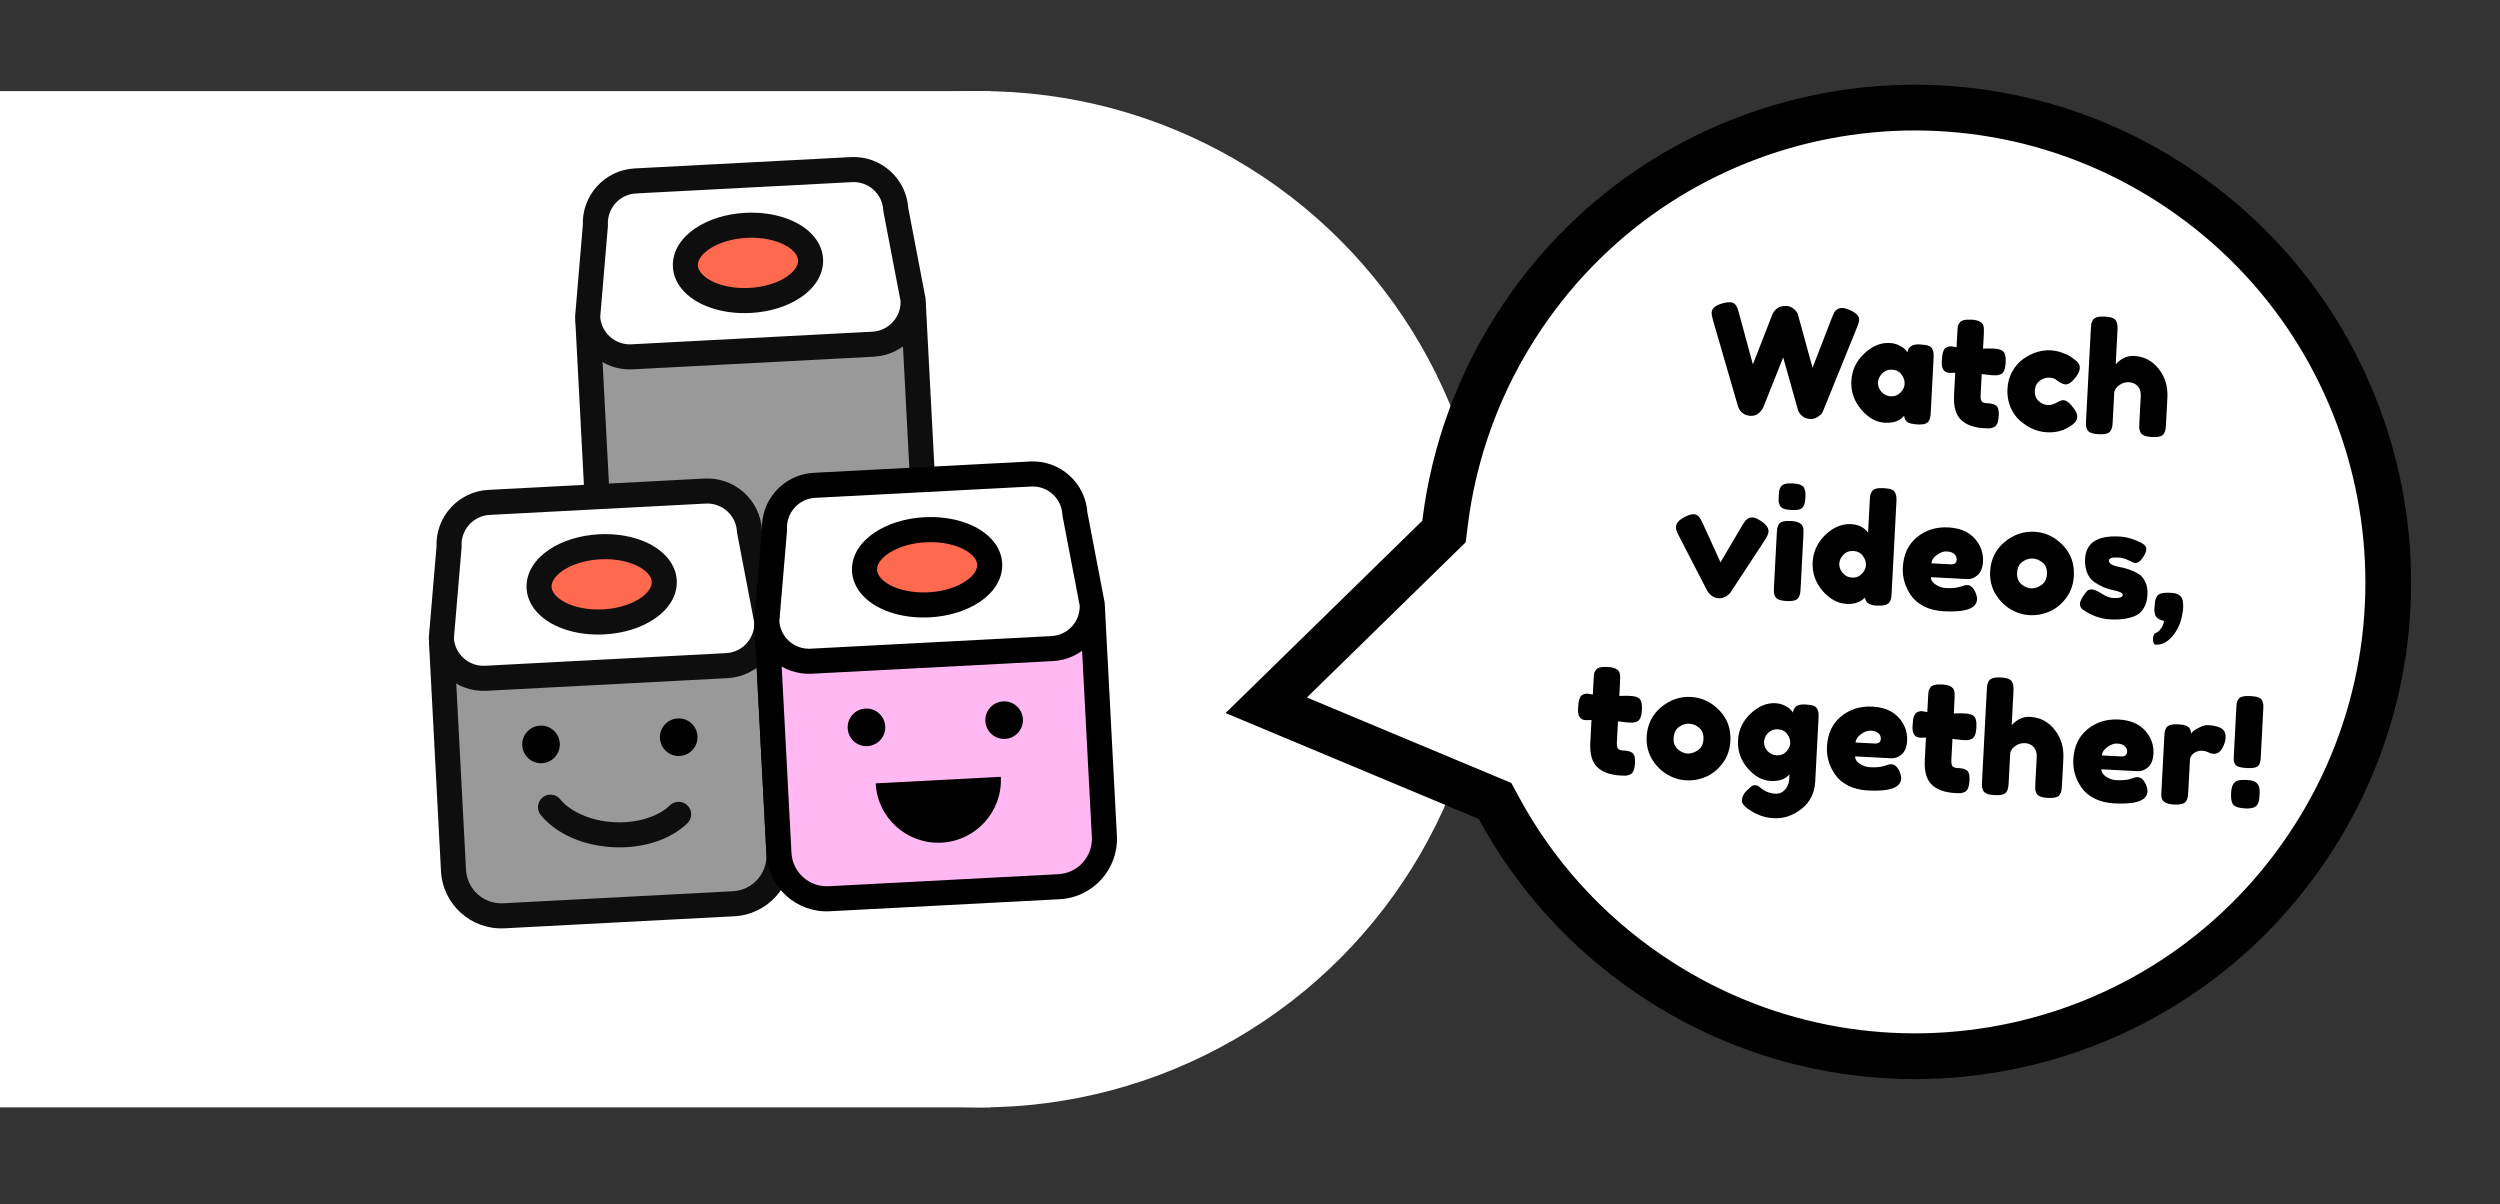 <svg width="492" height="237" viewBox="0 0 492 237" fill="none" xmlns="http://www.w3.org/2000/svg">
<rect x="0" y="0" width="492" height="237" fill="#333333" stroke="none"/>
<rect y="17.932" width="195" height="200" fill="white"/>
<circle cx="193" cy="117.932" r="100" fill="white"/>
<path d="M292.758 157.014L294.224 157.627L294.98 159.024C301.869 171.761 311.828 183.078 324.636 191.774C367.239 220.699 425.15 209.564 453.988 166.903C482.831 124.237 471.671 66.194 429.063 37.265C386.46 8.34 328.549 19.475 299.71 62.136C291.145 74.806 286.111 88.82 284.376 103.025L284.184 104.593L283.055 105.697L249.194 138.797L292.758 157.014Z" fill="white" stroke="black" stroke-width="9"/>
<path d="M363.976 60.987C365.289 61.537 365.924 62.211 365.882 63.01C365.869 63.27 365.723 63.753 365.446 64.459L358.822 80.785C358.775 80.922 358.696 81.089 358.586 81.283C358.476 81.478 358.192 81.733 357.735 82.05C357.299 82.347 356.781 82.48 356.182 82.449C355.602 82.418 355.102 82.232 354.679 81.889C354.277 81.528 354.015 81.184 353.892 80.857L350.928 70.337C348.368 76.772 347.065 80.048 347.019 80.166C346.972 80.284 346.874 80.449 346.722 80.661C346.571 80.874 346.401 81.065 346.212 81.235C345.728 81.671 345.167 81.872 344.528 81.838C343.889 81.805 343.367 81.627 342.963 81.305C342.58 80.985 342.326 80.671 342.202 80.364L342.015 79.904L337.105 62.974C336.92 62.303 336.835 61.808 336.852 61.489C336.894 60.69 337.596 60.096 338.958 59.706C339.548 59.537 340.073 59.464 340.532 59.488C341.011 59.514 341.362 59.692 341.585 60.024C341.828 60.357 342.032 60.859 342.197 61.528L344.968 71.707L348.751 62.022C349.074 61.198 349.614 60.645 350.37 60.364C350.696 60.241 351.11 60.193 351.609 60.219C352.128 60.246 352.599 60.441 353.02 60.804C353.443 61.146 353.706 61.48 353.809 61.806L356.709 72.383L360.532 62.489C360.716 62.038 360.864 61.706 360.975 61.491C361.086 61.276 361.277 61.076 361.547 60.89C361.838 60.685 362.184 60.593 362.583 60.614C362.983 60.635 363.447 60.759 363.976 60.987ZM375.366 69.335C375.544 68.223 376.362 67.705 377.82 67.781C378.599 67.822 379.175 67.912 379.549 68.052C379.922 68.192 380.17 68.415 380.294 68.722C380.439 69.03 380.514 69.304 380.522 69.545C380.55 69.767 380.552 70.107 380.528 70.567L379.979 81.052C379.955 81.512 379.916 81.86 379.864 82.098C379.832 82.317 379.739 82.572 379.583 82.864C379.277 83.369 378.574 83.592 377.475 83.535C376.397 83.478 375.675 83.31 375.309 83.031C374.964 82.732 374.775 82.322 374.742 81.799C373.948 82.819 372.682 83.284 370.944 83.192C369.227 83.103 367.67 82.23 366.275 80.575C364.88 78.919 364.236 77.053 364.345 74.976C364.455 72.879 365.29 71.09 366.85 69.61C368.43 68.11 370.109 67.407 371.887 67.5C372.566 67.536 373.179 67.688 373.725 67.957C374.272 68.226 374.65 68.476 374.858 68.707C375.067 68.919 375.236 69.128 375.366 69.335ZM369.587 75.281C369.552 75.94 369.78 76.552 370.271 77.119C370.763 77.665 371.379 77.958 372.118 77.997C372.857 78.035 373.48 77.798 373.988 77.284C374.515 76.771 374.796 76.195 374.829 75.555C374.864 74.896 374.656 74.275 374.206 73.69C373.776 73.107 373.162 72.794 372.363 72.752C371.584 72.712 370.93 72.958 370.401 73.491C369.893 74.025 369.621 74.621 369.587 75.281ZM391.944 73.839L390.003 73.617L389.786 77.751C389.758 78.29 389.817 78.684 389.964 78.932C390.132 79.181 390.445 79.318 390.904 79.342C391.384 79.367 391.742 79.406 391.98 79.458C392.238 79.492 392.503 79.596 392.774 79.77C393.22 80.054 393.415 80.735 393.358 81.814C393.292 83.072 392.972 83.826 392.399 84.076C392.092 84.201 391.817 84.276 391.576 84.304C391.355 84.312 391.025 84.305 390.585 84.282C388.508 84.173 386.955 83.621 385.926 82.626C384.896 81.63 384.44 80.014 384.557 77.778L384.79 73.344C384.407 73.384 383.996 73.392 383.557 73.369C383.117 73.346 382.757 73.157 382.475 72.802C382.213 72.448 382.104 71.861 382.147 71.042C382.19 70.223 382.27 69.637 382.389 69.282C382.509 68.908 382.663 68.646 382.851 68.496C383.184 68.253 383.59 68.144 384.07 68.169L385.052 68.341L385.214 65.255C385.238 64.795 385.266 64.456 385.297 64.238C385.349 64.02 385.461 63.786 385.634 63.534C385.92 63.049 386.702 62.839 387.98 62.906C389.339 62.977 390.128 63.389 390.349 64.142C390.432 64.467 390.455 64.979 390.419 65.678L390.265 68.614C391.148 68.58 391.809 68.574 392.248 68.597C392.708 68.621 393.046 68.659 393.264 68.711C393.503 68.743 393.767 68.847 394.059 69.023C394.564 69.31 394.784 70.092 394.717 71.37C394.651 72.629 394.341 73.383 393.787 73.635C393.48 73.759 393.206 73.835 392.964 73.862C392.743 73.871 392.403 73.863 391.944 73.839ZM400.456 76.898C400.412 77.737 400.657 78.411 401.191 78.92C401.726 79.408 402.303 79.669 402.923 79.701C403.562 79.735 404.16 79.586 404.718 79.255C405.298 78.904 405.757 78.738 406.096 78.756C406.696 78.787 407.397 79.355 408.2 80.459C408.629 81.062 408.832 81.593 408.808 82.052C408.768 82.811 408.181 83.492 407.048 84.093C405.868 84.832 404.449 85.159 402.791 85.072C400.934 84.975 399.181 84.212 397.534 82.784C396.749 82.102 396.124 81.218 395.66 80.132C395.197 79.026 394.999 77.834 395.066 76.556C395.134 75.258 395.455 74.103 396.029 73.091C396.604 72.06 397.317 71.246 398.17 70.65C399.897 69.419 401.699 68.852 403.576 68.951C404.335 68.991 405.068 69.139 405.776 69.397C406.484 69.634 407.003 69.861 407.332 70.079L407.796 70.404C408.143 70.662 408.412 70.867 408.605 71.017C409.103 71.444 409.339 71.916 409.312 72.436C409.285 72.935 409.046 73.493 408.593 74.11C407.816 75.171 407.099 75.684 406.439 75.65C406.06 75.63 405.532 75.382 404.856 74.906C404.514 74.548 404.004 74.351 403.325 74.315C402.666 74.281 402.034 74.488 401.43 74.937C400.826 75.386 400.501 76.04 400.456 76.898ZM419.973 70.05C421.971 70.155 423.589 71.001 424.827 72.588C426.086 74.176 426.657 76.069 426.542 78.266L426.266 83.538C426.242 83.998 426.204 84.346 426.151 84.584C426.12 84.802 426.016 85.057 425.841 85.349C425.554 85.854 424.771 86.073 423.493 86.007C422.275 85.943 421.529 85.643 421.257 85.108C421.113 84.8 421.027 84.525 421 84.284C420.992 84.043 421.001 83.683 421.026 83.204L421.301 77.961C421.344 77.142 421.148 76.491 420.713 76.007C420.277 75.524 419.7 75.263 418.981 75.226C418.282 75.189 417.651 75.376 417.089 75.787C416.528 76.178 416.193 76.642 416.085 77.177L415.78 82.989C415.756 83.448 415.718 83.797 415.666 84.034C415.634 84.253 415.531 84.508 415.355 84.799C415.068 85.305 414.286 85.524 413.007 85.457C411.749 85.391 410.994 85.081 410.743 84.527C410.619 84.22 410.543 83.956 410.514 83.734C410.506 83.513 410.514 83.163 410.539 82.684L411.478 64.769C411.502 64.309 411.53 63.97 411.561 63.752C411.614 63.514 411.717 63.259 411.872 62.987C412.18 62.462 412.973 62.233 414.251 62.3C415.509 62.366 416.254 62.676 416.486 63.229C416.63 63.536 416.705 63.811 416.713 64.052C416.741 64.273 416.743 64.614 416.719 65.073L416.372 71.694C417.435 70.528 418.635 69.98 419.973 70.05ZM346.592 102.555C347.598 103.228 348.082 103.914 348.046 104.613C348.025 105.013 347.796 105.552 347.36 106.23L340.601 116.54C340.384 116.869 340.048 117.162 339.594 117.419C339.141 117.655 338.695 117.762 338.255 117.739C337.836 117.717 337.432 117.596 337.043 117.375C336.675 117.135 336.417 116.902 336.269 116.674L336.016 116.33L330.344 105.338C329.979 104.658 329.807 104.108 329.829 103.689C329.867 102.97 330.421 102.328 331.492 101.763C332.274 101.364 332.885 101.175 333.324 101.198C333.764 101.221 334.096 101.379 334.321 101.671C334.567 101.944 334.816 102.358 335.067 102.912L338.596 110.667L342.916 103.323C343.156 102.955 343.33 102.694 343.438 102.539C343.567 102.366 343.756 102.206 344.004 102.058C344.253 101.891 344.577 101.818 344.977 101.839C345.376 101.86 345.915 102.098 346.592 102.555ZM349.669 104.999C349.693 104.54 349.721 104.201 349.752 103.982C349.805 103.744 349.909 103.479 350.064 103.187C350.371 102.682 351.163 102.464 352.442 102.531C353.4 102.581 354.071 102.786 354.452 103.147C354.777 103.444 354.934 103.883 354.924 104.463C354.933 104.664 354.928 104.954 354.908 105.334L354.359 115.819C354.335 116.279 354.297 116.627 354.244 116.865C354.213 117.083 354.109 117.338 353.934 117.629C353.647 118.135 352.864 118.354 351.586 118.287C350.328 118.222 349.573 117.912 349.321 117.358C349.197 117.051 349.121 116.786 349.093 116.565C349.084 116.344 349.093 115.994 349.118 115.514L349.669 104.999ZM354.872 99.714C354.718 99.986 354.448 100.172 354.062 100.272C353.676 100.372 353.164 100.406 352.525 100.372C351.906 100.34 351.409 100.254 351.036 100.114C350.663 99.974 350.404 99.75 350.26 99.442C350.136 99.135 350.06 98.871 350.032 98.649C350.024 98.409 350.032 98.058 350.057 97.599C350.081 97.14 350.108 96.801 350.14 96.582C350.192 96.344 350.296 96.09 350.45 95.817C350.758 95.293 351.551 95.064 352.83 95.131C354.088 95.197 354.833 95.506 355.064 96.059C355.208 96.367 355.284 96.641 355.291 96.882C355.32 97.104 355.322 97.444 355.298 97.904C355.274 98.363 355.235 98.712 355.183 98.949C355.151 99.168 355.048 99.423 354.872 99.714ZM368.362 96.756C368.538 96.465 368.818 96.269 369.204 96.169C369.59 96.069 370.092 96.035 370.711 96.068C371.351 96.101 371.857 96.188 372.23 96.328C372.603 96.468 372.852 96.691 372.976 96.998C373.12 97.306 373.196 97.58 373.203 97.821C373.232 98.043 373.234 98.383 373.21 98.843L372.272 116.728C372.248 117.187 372.21 117.536 372.157 117.773C372.126 117.992 372.023 118.237 371.849 118.508C371.521 119.032 370.658 119.257 369.26 119.184C367.882 119.111 367.138 118.582 367.03 117.595C366.141 118.509 364.947 118.928 363.449 118.849C361.652 118.755 360.055 117.89 358.658 116.255C357.263 114.6 356.62 112.733 356.729 110.656C356.839 108.559 357.674 106.76 359.235 105.26C360.815 103.761 362.494 103.057 364.272 103.151C365.75 103.228 366.872 103.788 367.639 104.829L367.968 98.538C367.993 98.078 368.02 97.739 368.052 97.521C368.104 97.283 368.208 97.028 368.362 96.756ZM362.656 112.769C363.147 113.336 363.762 113.638 364.501 113.677C365.24 113.716 365.864 113.478 366.371 112.964C366.899 112.451 367.179 111.875 367.213 111.236C367.247 110.577 367.04 109.955 366.59 109.37C366.16 108.787 365.545 108.475 364.746 108.433C363.947 108.391 363.294 108.637 362.785 109.171C362.277 109.685 362.006 110.272 361.972 110.931C361.937 111.59 362.165 112.203 362.656 112.769ZM390.252 110.52C390.188 111.739 389.831 112.631 389.18 113.198C388.55 113.746 387.866 114 387.127 113.962L380.027 113.589C379.998 114.149 380.303 114.635 380.942 115.049C381.581 115.463 382.23 115.688 382.889 115.722C384.048 115.783 384.963 115.711 385.634 115.506L385.97 115.403C386.461 115.208 386.866 115.12 387.186 115.136C387.825 115.17 388.351 115.648 388.763 116.571C388.994 117.124 389.1 117.59 389.08 117.969C388.987 119.747 386.813 120.524 382.559 120.301C381.081 120.224 379.776 119.905 378.644 119.345C377.533 118.766 376.679 118.04 376.084 117.168C374.911 115.484 374.376 113.644 374.481 111.647C374.613 109.13 375.527 107.165 377.223 105.752C378.941 104.32 381.018 103.668 383.454 103.795C386.23 103.941 388.216 105.026 389.412 107.052C390.037 108.126 390.316 109.282 390.252 110.52ZM383.885 111.058C384.644 111.098 385.04 110.798 385.073 110.159C385.097 109.7 384.937 109.321 384.592 109.022C384.267 108.725 383.775 108.559 383.116 108.524C382.477 108.491 381.824 108.727 381.156 109.233C380.49 109.718 380.141 110.261 380.11 110.86L383.885 111.058ZM391.658 112.487C391.783 110.09 392.726 108.157 394.485 106.687C396.245 105.217 398.203 104.538 400.36 104.651C402.517 104.764 404.383 105.643 405.96 107.288C407.537 108.913 408.262 110.924 408.137 113.32C408.05 114.978 407.543 116.433 406.616 117.687C405.69 118.92 404.592 119.814 403.321 120.368C402.072 120.903 400.788 121.136 399.469 121.067C398.151 120.998 396.89 120.612 395.685 119.908C394.481 119.184 393.483 118.17 392.69 116.867C391.918 115.545 391.574 114.085 391.658 112.487ZM397.806 114.972C398.42 115.485 399.057 115.758 399.716 115.793C400.375 115.828 401.047 115.612 401.732 115.148C402.418 114.683 402.786 113.961 402.837 112.982C402.889 112.004 402.617 111.259 402.023 110.747C401.429 110.235 400.773 109.96 400.054 109.923C399.335 109.885 398.652 110.099 398.007 110.566C397.362 111.033 397.013 111.756 396.962 112.735C396.912 113.693 397.193 114.439 397.806 114.972ZM409.852 119.929C409.485 119.67 409.315 119.28 409.342 118.761C409.369 118.242 409.79 117.473 410.604 116.454C410.842 116.126 411.2 115.974 411.68 115.999C412.179 116.026 412.835 116.31 413.648 116.854C414.461 117.377 415.208 117.656 415.887 117.692C417.105 117.756 417.727 117.548 417.752 117.069C417.772 116.689 417.118 116.374 415.789 116.125C414.54 115.879 413.316 115.344 412.118 114.52C411.557 114.13 411.107 113.546 410.768 112.767C410.429 111.968 410.287 111.04 410.343 109.981C410.508 106.825 412.758 105.361 417.092 105.588C418.51 105.663 419.95 106.079 421.413 106.836C422.095 107.192 422.424 107.61 422.398 108.09C422.373 108.569 422.123 109.147 421.647 109.823C421.171 110.499 420.703 110.825 420.244 110.8C420.004 110.788 419.562 110.615 418.919 110.28C418.296 109.947 417.604 109.761 416.845 109.721C415.667 109.659 415.066 109.848 415.043 110.288C415.012 110.887 415.671 111.312 417.019 111.563C418.33 111.772 419.588 112.218 420.794 112.902C421.359 113.212 421.813 113.727 422.155 114.446C422.519 115.146 422.674 116.015 422.62 117.053C422.565 118.092 422.319 118.97 421.881 119.688C421.463 120.387 420.896 120.898 420.178 121.221C418.867 121.773 417.243 121.999 415.306 121.897C413.389 121.797 411.571 121.141 409.852 119.929ZM424.472 117.391C424.669 117.081 424.97 116.876 425.376 116.777C425.782 116.658 426.425 116.622 427.304 116.668C428.183 116.714 428.801 116.947 429.16 117.366C429.539 117.767 429.7 118.526 429.641 119.644C429.619 120.064 429.569 120.452 429.49 120.808C429.221 122.496 428.585 123.945 427.58 125.154C426.575 126.363 425.444 126.935 424.186 126.869C424.046 126.861 423.922 126.745 423.814 126.519C423.724 126.314 423.688 126.042 423.706 125.702C423.723 125.383 423.776 125.125 423.867 124.929C423.977 124.735 424.104 124.611 424.247 124.559C424.389 124.526 424.533 124.454 424.679 124.341C424.844 124.25 425.067 124.001 425.349 123.595C425.63 123.189 425.805 122.718 425.873 122.181C425.238 122.067 424.75 121.831 424.408 121.473C424.088 121.096 423.948 120.518 423.989 119.739C424.05 118.941 424.097 118.433 424.129 118.214C424.181 117.976 424.296 117.702 424.472 117.391ZM320.358 142.186L318.417 141.964L318.201 146.098C318.172 146.638 318.232 147.031 318.379 147.279C318.546 147.528 318.86 147.665 319.319 147.689C319.798 147.714 320.157 147.753 320.394 147.805C320.653 147.839 320.918 147.943 321.189 148.117C321.635 148.401 321.83 149.082 321.773 150.161C321.707 151.419 321.387 152.173 320.813 152.424C320.506 152.548 320.232 152.624 319.99 152.651C319.77 152.659 319.439 152.652 319 152.629C316.923 152.52 315.37 151.968 314.34 150.973C313.311 149.978 312.855 148.362 312.972 146.125L313.205 141.691C312.822 141.731 312.411 141.739 311.972 141.716C311.532 141.693 311.172 141.504 310.89 141.149C310.628 140.795 310.518 140.208 310.561 139.389C310.604 138.57 310.685 137.984 310.804 137.63C310.924 137.255 311.078 136.993 311.266 136.843C311.599 136.6 312.005 136.491 312.484 136.516L313.467 136.688L313.628 133.602C313.653 133.143 313.68 132.804 313.712 132.585C313.763 132.367 313.876 132.133 314.049 131.882C314.335 131.396 315.117 131.186 316.395 131.253C317.753 131.325 318.543 131.737 318.764 132.489C318.847 132.814 318.87 133.326 318.833 134.025L318.68 136.961C319.563 136.927 320.224 136.922 320.663 136.945C321.123 136.969 321.461 137.006 321.679 137.058C321.917 137.09 322.182 137.194 322.473 137.37C322.979 137.657 323.198 138.439 323.131 139.718C323.065 140.976 322.756 141.731 322.202 141.982C321.895 142.106 321.62 142.182 321.379 142.209C321.158 142.218 320.818 142.21 320.358 142.186ZM324.063 144.994C324.189 142.597 325.131 140.664 326.891 139.194C328.65 137.724 330.608 137.045 332.765 137.158C334.922 137.271 336.789 138.15 338.365 139.795C339.942 141.42 340.668 143.43 340.542 145.827C340.455 147.485 339.948 148.94 339.022 150.194C338.096 151.427 336.997 152.321 335.727 152.875C334.477 153.41 333.193 153.643 331.875 153.574C330.557 153.505 329.295 153.119 328.09 152.415C326.887 151.691 325.888 150.677 325.095 149.374C324.323 148.051 323.979 146.591 324.063 144.994ZM330.212 147.479C330.826 147.992 331.462 148.265 332.121 148.3C332.78 148.334 333.452 148.119 334.138 147.655C334.823 147.19 335.191 146.468 335.243 145.489C335.294 144.511 335.022 143.766 334.428 143.254C333.834 142.742 333.178 142.467 332.459 142.43C331.74 142.392 331.058 142.606 330.412 143.073C329.767 143.54 329.419 144.263 329.367 145.242C329.317 146.2 329.599 146.946 330.212 147.479ZM352.173 152.385C351.362 153.344 350.127 153.78 348.47 153.693C346.812 153.606 345.294 152.765 343.915 151.171C342.558 149.558 341.933 147.733 342.039 145.695C342.146 143.658 342.969 141.909 344.507 140.447C346.046 138.986 347.684 138.301 349.422 138.392C350.101 138.427 350.713 138.59 351.259 138.879C351.805 139.148 352.173 139.397 352.361 139.627C352.57 139.839 352.73 140.037 352.841 140.223C352.93 139.667 353.151 139.258 353.506 138.996C353.881 138.716 354.458 138.596 355.237 138.636C356.016 138.677 356.582 138.767 356.935 138.906C357.288 139.044 357.527 139.267 357.651 139.574C357.796 139.862 357.873 140.116 357.881 140.337C357.91 140.559 357.912 140.9 357.888 141.359L357.238 153.762C357.118 156.059 356.222 157.864 354.551 159.179C352.879 160.513 351.044 161.128 349.047 161.023C347.529 160.944 346.1 160.498 344.761 159.687C343.421 158.876 342.767 158.171 342.799 157.571C342.84 156.792 343.175 156.119 343.806 155.551C344.207 155.152 344.512 154.877 344.72 154.728C344.948 154.58 345.202 154.513 345.482 154.528C345.761 154.542 346.045 154.677 346.332 154.933C347.252 155.722 348.271 156.146 349.389 156.204C350.148 156.244 350.783 155.977 351.294 155.403C351.805 154.829 352.082 154.123 352.126 153.284L352.173 152.385ZM347.161 145.994C347.127 146.633 347.347 147.225 347.819 147.771C348.311 148.317 348.916 148.609 349.635 148.647C350.374 148.686 350.997 148.458 351.504 147.964C352.011 147.45 352.281 146.883 352.314 146.264C352.347 145.625 352.148 145.024 351.717 144.46C351.287 143.877 350.683 143.565 349.904 143.524C349.125 143.483 348.482 143.72 347.974 144.234C347.466 144.748 347.195 145.335 347.161 145.994ZM375.319 145.787C375.255 147.006 374.898 147.898 374.247 148.465C373.618 149.013 372.934 149.267 372.195 149.228L365.094 148.856C365.065 149.416 365.37 149.902 366.009 150.316C366.648 150.73 367.298 150.955 367.957 150.989C369.115 151.05 370.03 150.978 370.702 150.772L371.038 150.67C371.528 150.475 371.934 150.386 372.253 150.403C372.892 150.437 373.418 150.915 373.83 151.838C374.062 152.39 374.167 152.857 374.148 153.236C374.054 155.014 371.881 155.791 367.627 155.568C366.149 155.491 364.843 155.172 363.711 154.612C362.6 154.033 361.747 153.307 361.152 152.435C359.978 150.751 359.444 148.911 359.548 146.913C359.68 144.397 360.594 142.432 362.291 141.019C364.008 139.587 366.085 138.935 368.522 139.062C371.298 139.208 373.284 140.293 374.479 142.319C375.104 143.393 375.384 144.549 375.319 145.787ZM368.952 146.325C369.711 146.365 370.107 146.065 370.141 145.426C370.165 144.966 370.004 144.587 369.66 144.289C369.335 143.992 368.843 143.826 368.184 143.791C367.545 143.758 366.891 143.994 366.224 144.499C365.558 144.985 365.209 145.528 365.177 146.127L368.952 146.325ZM386.186 145.636L384.245 145.414L384.028 149.548C384 150.087 384.06 150.481 384.207 150.729C384.374 150.978 384.687 151.115 385.147 151.139C385.626 151.164 385.984 151.203 386.222 151.255C386.481 151.289 386.746 151.393 387.017 151.567C387.463 151.851 387.657 152.532 387.601 153.611C387.535 154.869 387.215 155.623 386.641 155.874C386.334 155.998 386.06 156.073 385.818 156.101C385.597 156.109 385.267 156.102 384.828 156.079C382.751 155.97 381.197 155.418 380.168 154.423C379.139 153.428 378.683 151.812 378.8 149.575L379.032 145.141C378.65 145.181 378.239 145.189 377.799 145.166C377.36 145.143 376.999 144.954 376.717 144.599C376.456 144.245 376.346 143.658 376.389 142.839C376.432 142.02 376.513 141.434 376.631 141.079C376.751 140.705 376.905 140.443 377.093 140.293C377.426 140.05 377.833 139.941 378.312 139.966L379.294 140.138L379.456 137.052C379.48 136.592 379.508 136.253 379.539 136.035C379.591 135.817 379.703 135.583 379.877 135.331C380.163 134.846 380.945 134.636 382.223 134.703C383.581 134.775 384.37 135.186 384.591 135.939C384.675 136.264 384.698 136.776 384.661 137.475L384.507 140.411C385.39 140.377 386.051 140.372 386.491 140.395C386.95 140.419 387.289 140.456 387.506 140.508C387.745 140.54 388.01 140.644 388.301 140.82C388.807 141.107 389.026 141.889 388.959 143.168C388.893 144.426 388.583 145.181 388.029 145.432C387.722 145.556 387.448 145.632 387.206 145.659C386.986 145.668 386.645 145.66 386.186 145.636ZM399.5 141.076C401.497 141.181 403.115 142.027 404.353 143.614C405.612 145.202 406.184 147.094 406.069 149.291L405.792 154.564C405.768 155.023 405.73 155.372 405.677 155.61C405.646 155.828 405.542 156.083 405.367 156.374C405.08 156.88 404.298 157.099 403.019 157.032C401.801 156.969 401.056 156.669 400.783 156.134C400.639 155.826 400.553 155.551 400.526 155.31C400.519 155.069 400.527 154.709 400.553 154.229L400.827 148.987C400.87 148.168 400.674 147.517 400.239 147.033C399.803 146.55 399.226 146.289 398.507 146.251C397.808 146.215 397.178 146.402 396.615 146.813C396.054 147.204 395.719 147.667 395.611 148.203L395.307 154.015C395.283 154.474 395.244 154.822 395.192 155.06C395.16 155.279 395.057 155.534 394.881 155.825C394.594 156.33 393.812 156.55 392.534 156.483C391.275 156.417 390.521 156.107 390.269 155.553C390.145 155.246 390.069 154.982 390.04 154.76C390.032 154.539 390.04 154.189 390.065 153.71L391.004 135.794C391.028 135.335 391.056 134.996 391.088 134.777C391.14 134.54 391.244 134.285 391.398 134.013C391.706 133.488 392.499 133.259 393.777 133.326C395.036 133.392 395.78 133.702 396.012 134.254C396.156 134.562 396.232 134.837 396.239 135.077C396.267 135.299 396.27 135.64 396.246 136.099L395.899 142.72C396.961 141.554 398.161 141.006 399.5 141.076ZM423.797 148.328C423.734 149.546 423.376 150.439 422.726 151.005C422.096 151.553 421.412 151.808 420.673 151.769L413.573 151.397C413.543 151.956 413.848 152.443 414.488 152.857C415.127 153.271 415.776 153.495 416.435 153.53C417.593 153.59 418.508 153.518 419.18 153.313L419.516 153.21C420.007 153.016 420.412 152.927 420.732 152.944C421.371 152.977 421.896 153.455 422.309 154.378C422.54 154.931 422.646 155.397 422.626 155.777C422.533 157.554 420.359 158.332 416.105 158.109C414.627 158.031 413.322 157.712 412.19 157.152C411.078 156.574 410.225 155.848 409.63 154.976C408.457 153.292 407.922 151.451 408.027 149.454C408.159 146.938 409.073 144.973 410.769 143.559C412.486 142.127 414.563 141.475 417 141.603C419.776 141.748 421.762 142.834 422.958 144.859C423.582 145.933 423.862 147.09 423.797 148.328ZM417.431 148.865C418.189 148.905 418.586 148.605 418.619 147.966C418.643 147.507 418.483 147.128 418.138 146.83C417.813 146.532 417.321 146.366 416.662 146.332C416.023 146.298 415.37 146.534 414.702 147.04C414.036 147.526 413.687 148.068 413.656 148.668L417.431 148.865ZM436.783 143.15C437.157 143.29 437.455 143.516 437.679 143.828C437.924 144.121 438.03 144.588 437.996 145.227C437.963 145.866 437.737 146.555 437.317 147.294C436.898 148.033 436.329 148.384 435.61 148.346C435.25 148.327 434.905 148.229 434.574 148.051C434.263 147.875 433.837 147.773 433.298 147.744C432.759 147.716 432.24 147.879 431.74 148.233C431.261 148.589 431.007 149.036 430.979 149.575L430.649 155.867C430.625 156.326 430.587 156.675 430.535 156.912C430.503 157.131 430.4 157.386 430.224 157.677C429.897 158.181 429.105 158.399 427.847 158.334C426.888 158.283 426.208 158.077 425.806 157.716C425.501 157.42 425.344 156.981 425.334 156.399C425.345 156.2 425.36 155.91 425.38 155.531L425.931 145.015C425.955 144.556 425.983 144.217 426.014 143.998C426.067 143.76 426.17 143.505 426.325 143.233C426.633 142.709 427.426 142.48 428.704 142.547C429.902 142.61 430.639 142.878 430.915 143.354C431.118 143.685 431.21 144.02 431.192 144.359C431.3 144.225 431.448 144.062 431.639 143.872C431.849 143.683 432.272 143.435 432.909 143.128C433.546 142.821 434.094 142.679 434.554 142.703C435.033 142.728 435.431 142.779 435.747 142.856C436.065 142.912 436.41 143.011 436.783 143.15ZM439.47 154.376C439.691 153.987 440.005 153.734 440.412 153.615C440.838 153.497 441.481 153.46 442.34 153.505C443.219 153.551 443.838 153.774 444.198 154.174C444.577 154.574 444.745 155.184 444.703 156.002L444.677 156.482C444.652 156.961 444.613 157.32 444.561 157.557C444.53 157.776 444.425 158.041 444.249 158.352C443.899 158.914 443.115 159.164 441.897 159.1C440.698 159.037 439.909 158.805 439.53 158.405C439.171 157.986 439.021 157.217 439.08 156.098C439.121 155.319 439.251 154.745 439.47 154.376ZM443.669 151.082C443.284 151.162 442.772 151.185 442.133 151.151C441.494 151.118 440.987 151.041 440.613 150.921C440.239 150.802 439.978 150.608 439.832 150.34C439.706 150.073 439.628 149.838 439.599 149.637C439.589 149.436 439.595 149.126 439.617 148.706L440.115 139.209C440.137 138.79 440.163 138.481 440.194 138.282C440.245 138.065 440.358 137.83 440.531 137.579C440.704 137.328 440.983 137.162 441.368 137.082C441.754 136.982 442.266 136.949 442.906 136.982C443.545 137.016 444.051 137.102 444.424 137.242C444.798 137.362 445.048 137.565 445.173 137.852C445.319 138.12 445.397 138.365 445.405 138.585C445.435 138.787 445.438 139.098 445.416 139.517L444.919 149.014C444.897 149.434 444.86 149.742 444.81 149.94C444.78 150.138 444.678 150.363 444.504 150.615C444.332 150.846 444.053 151.002 443.669 151.082Z" fill="black"/>
<g clip-path="url(#clip0)">
<path d="M173.173 114.598L127.946 116.968C122.749 117.241 118.317 113.25 118.044 108.051L115.697 63.27L179.743 59.913L182.09 104.695C182.361 109.893 178.368 114.326 173.173 114.598Z" fill="#999999"/>
<path d="M173.173 114.598L173.044 112.136L127.817 114.506C123.981 114.698 120.715 111.759 120.507 107.922L118.289 65.6L177.408 62.502L179.626 104.824C179.82 108.661 176.879 111.928 173.044 112.136L173.302 117.06C179.861 116.715 184.896 111.124 184.552 104.566L182.205 59.784C182.171 59.134 181.876 58.514 181.392 58.078C180.91 57.644 180.262 57.416 179.614 57.449L115.567 60.806C114.919 60.84 114.298 61.135 113.864 61.617C113.428 62.101 113.2 62.749 113.234 63.399L115.581 108.181C115.924 114.739 121.517 119.773 128.075 119.431L173.301 117.061L173.172 114.598L173.173 114.598Z" fill="#0E0E0E"/>
<path d="M167.564 33.381L125.033 35.61C120.452 35.85 116.934 39.758 117.174 44.338L115.649 62.365C115.889 66.945 119.796 70.464 124.378 70.224L171.835 67.737C176.416 67.497 179.934 63.588 179.694 59.008L176.294 41.239C176.054 36.66 172.146 33.141 167.564 33.381Z" fill="white"/>
<path d="M167.564 33.38L167.435 30.917L124.904 33.146C118.961 33.458 114.4 38.526 114.71 44.467L117.174 44.338L114.715 44.129L113.191 62.156L113.186 62.494C113.499 68.433 118.563 72.996 124.507 72.686L171.964 70.199C177.906 69.886 182.468 64.82 182.158 58.879L182.117 58.544L178.716 40.775L176.293 41.239L178.756 41.11C178.443 35.169 173.379 30.607 167.435 30.917L167.693 35.842C170.912 35.68 173.655 38.149 173.83 41.368L173.87 41.703L177.272 59.472L179.694 59.008L177.231 59.137C177.393 62.356 174.925 65.098 171.706 65.274L124.249 67.761C121.028 67.923 118.286 65.453 118.112 62.236L115.648 62.365L118.107 62.572L119.632 44.545L119.637 44.209C119.475 40.989 121.943 38.246 125.162 38.07L167.693 35.842L167.564 33.38Z" fill="#0E0E0E"/>
<path d="M159.519 51.092C159.305 47.01 153.617 43.991 146.815 44.347C140.013 44.704 134.672 48.301 134.886 52.383C135.1 56.465 140.787 59.484 147.589 59.128C154.392 58.771 159.732 55.174 159.519 51.092Z" fill="#FF694E"/>
<path d="M159.518 51.092L161.982 50.963C161.903 49.379 161.27 47.918 160.339 46.741C158.933 44.968 156.911 43.732 154.573 42.916C152.231 42.108 149.537 41.736 146.687 41.884C142.886 42.089 139.461 43.167 136.842 44.921C135.536 45.804 134.421 46.865 133.616 48.14C132.813 49.408 132.336 50.927 132.423 52.512C132.502 54.094 133.135 55.556 134.066 56.733C135.472 58.505 137.495 59.742 139.833 60.556C142.174 61.365 144.868 61.738 147.72 61.59C151.521 61.384 154.946 60.307 157.564 58.551C158.871 57.669 159.985 56.608 160.791 55.332C161.594 54.066 162.069 52.546 161.982 50.963L157.056 51.221C157.076 51.678 156.964 52.138 156.613 52.704C156.098 53.544 154.973 54.525 153.364 55.269C151.763 56.02 149.711 56.547 147.46 56.664C144.461 56.828 141.733 56.211 139.924 55.241C139.017 54.76 138.349 54.203 137.943 53.684C137.535 53.156 137.376 52.712 137.349 52.254C137.328 51.796 137.44 51.336 137.79 50.769C138.307 49.93 139.432 48.95 141.04 48.205C142.643 47.455 144.694 46.926 146.944 46.81C149.944 46.647 152.671 47.265 154.481 48.234C155.388 48.715 156.056 49.272 156.461 49.791C156.869 50.318 157.028 50.763 157.056 51.221L159.518 51.092Z" fill="#0E0E0E"/>
<path d="M144.378 177.859L99.149 180.23C93.954 180.502 89.52 176.511 89.247 171.313L86.9 126.53L150.946 123.173L153.293 167.956C153.565 173.155 149.573 177.587 144.378 177.859Z" fill="#999999"/>
<path d="M144.378 177.859L144.249 175.395L99.02 177.766C95.186 177.96 91.918 175.02 91.711 171.184L89.493 128.861L148.613 125.763L150.831 168.085C151.025 171.922 148.082 175.189 144.249 175.395L144.507 180.322C151.064 179.977 156.099 174.386 155.757 167.827L153.41 123.044C153.376 122.394 153.079 121.775 152.597 121.34C152.113 120.906 151.465 120.677 150.817 120.711L86.772 124.067C86.123 124.101 85.501 124.397 85.067 124.879C84.633 125.362 84.403 126.009 84.437 126.659L86.784 171.442C87.129 178 92.721 183.034 99.278 182.692L144.505 180.322L144.376 177.859L144.378 177.859Z" fill="#0E0E0E"/>
<path d="M110.246 157.29C112.073 159.575 116.081 161.577 120.869 161.807C125.608 162.075 129.766 160.539 131.841 158.487C132.819 157.539 134.381 157.563 135.329 158.541C136.277 159.519 136.252 161.081 135.275 162.029C131.844 165.312 126.495 167.022 120.612 166.732C114.67 166.401 109.484 164.101 106.428 160.413C105.566 159.357 105.721 157.803 106.776 156.941C107.831 156.079 109.384 156.234 110.248 157.289L110.246 157.29Z" fill="#0E0E0E"/>
<path d="M138.769 96.64L96.238 98.869C91.657 99.109 88.139 103.018 88.379 107.599L86.853 125.625C87.093 130.206 91.001 133.725 95.583 133.485L143.04 130.998C147.621 130.758 151.139 126.849 150.899 122.268L147.498 104.501C147.258 99.92 143.351 96.4 138.769 96.64V96.64Z" fill="white"/>
<path d="M138.769 96.64L138.64 94.178L96.109 96.407C90.166 96.72 85.605 101.786 85.915 107.728L88.379 107.599L85.92 107.39L84.396 125.416L84.389 125.754C84.704 131.695 89.768 136.258 95.712 135.947L143.169 133.46C149.111 133.148 153.673 128.08 153.363 122.139L153.322 121.803L149.921 104.036L147.498 104.501L149.961 104.372C149.648 98.431 144.584 93.868 138.64 94.178L138.898 99.103C142.117 98.94 144.86 101.409 145.035 104.63L145.075 104.964L148.477 122.732L150.899 122.268L148.436 122.397C148.598 125.617 146.13 128.36 142.911 128.534L95.454 131.021C92.233 131.184 89.491 128.715 89.317 125.496L86.853 125.625L89.311 125.832L90.837 107.807L90.842 107.47C90.68 104.249 93.148 101.506 96.367 101.332L138.898 99.103L138.769 96.64Z" fill="#0E0E0E"/>
<path d="M130.723 114.354C130.509 110.272 124.822 107.252 118.019 107.609C111.217 107.965 105.876 111.563 106.09 115.644C106.304 119.725 111.992 122.746 118.794 122.389C125.596 122.033 130.937 118.434 130.723 114.354Z" fill="#FF694E"/>
<path d="M130.723 114.353L133.187 114.224C133.108 112.64 132.475 111.179 131.544 110.001C130.137 108.229 128.116 106.992 125.778 106.177C123.434 105.369 120.742 104.997 117.892 105.145C114.091 105.35 110.666 106.428 108.047 108.182C106.739 109.065 105.625 110.127 104.821 111.401C104.017 112.669 103.541 114.188 103.628 115.772C103.707 117.355 104.339 118.816 105.271 119.994C106.677 121.766 108.7 123.003 111.036 123.817C113.38 124.626 116.073 124.998 118.925 124.85C122.726 124.645 126.149 123.567 128.768 121.813C130.076 120.93 131.19 119.868 131.996 118.593C132.799 117.326 133.274 115.807 133.187 114.224L128.261 114.482C128.281 114.939 128.169 115.399 127.819 115.966C127.301 116.805 126.178 117.784 124.569 118.53C122.968 119.281 120.916 119.809 118.665 119.925C115.666 120.088 112.938 119.47 111.129 118.501C110.222 118.021 109.553 117.464 109.148 116.944C108.74 116.417 108.581 115.972 108.555 115.515C108.533 115.057 108.645 114.597 108.995 114.031C109.513 113.191 110.637 112.212 112.245 111.466C113.848 110.715 115.899 110.188 118.149 110.071C121.149 109.908 123.876 110.524 125.686 111.495C126.593 111.975 127.261 112.532 127.666 113.052C128.074 113.579 128.233 114.025 128.261 114.482L130.723 114.353Z" fill="#0E0E0E"/>
<path d="M208.423 174.503L163.196 176.873C158 177.145 153.567 173.155 153.294 167.956L150.947 123.173L214.993 119.817L217.34 164.6C217.612 169.798 213.618 174.231 208.423 174.503Z" fill="#FFB8F2"/>
<path d="M208.423 174.503L208.294 172.039L163.067 174.409C159.233 174.603 155.965 171.664 155.757 167.827L153.539 125.505L212.658 122.407L214.876 164.729C215.071 168.566 212.129 171.832 208.295 172.039L208.554 176.965C215.111 176.62 220.146 171.029 219.804 164.471L217.457 119.688C217.423 119.038 217.126 118.419 216.644 117.983C216.16 117.549 215.512 117.32 214.864 117.354L150.817 120.711C150.169 120.745 149.548 121.04 149.114 121.522C148.678 122.006 148.449 122.652 148.484 123.302L150.831 168.085C151.176 174.644 156.768 179.678 163.325 179.336L208.552 176.965L208.423 174.503Z" fill="black"/>
<path d="M202.814 93.284L160.285 95.513C155.702 95.753 152.184 99.662 152.424 104.243L150.899 122.268C151.139 126.849 155.046 130.369 159.628 130.129L207.085 127.641C211.666 127.401 215.186 123.493 214.945 118.912L211.544 101.144C211.304 96.563 207.396 93.044 202.814 93.284V93.284Z" fill="white"/>
<path d="M202.814 93.284L202.685 90.822L160.156 93.05C154.212 93.363 149.652 98.429 149.961 104.372L152.425 104.243L149.966 104.034L148.441 122.059L148.436 122.397C148.749 128.338 153.813 132.901 159.757 132.591L207.214 130.104C213.157 129.791 217.718 124.724 217.408 118.783L217.368 118.447L213.966 100.68L211.544 101.144L214.008 101.015C213.694 95.074 208.629 90.511 202.685 90.822L202.943 95.746C206.163 95.583 208.906 98.053 209.08 101.273L209.12 101.608L212.522 119.375L214.946 118.912L212.482 119.041C212.645 122.261 210.175 125.003 206.956 125.178L159.499 127.665C156.278 127.828 153.537 125.358 153.363 122.139L150.899 122.268L153.358 122.476L154.882 104.45L154.888 104.114C154.725 100.892 157.193 98.15 160.414 97.975L202.943 95.746L202.814 93.284Z" fill="black"/>
<path d="M194.77 110.997C194.556 106.915 188.867 103.896 182.065 104.252C175.263 104.609 169.922 108.206 170.136 112.288C170.35 116.369 176.037 119.389 182.839 119.033C189.642 118.676 194.984 115.078 194.77 110.997Z" fill="#FF694E"/>
<path d="M194.77 110.997L197.233 110.868C197.154 109.283 196.522 107.822 195.589 106.644C194.183 104.872 192.161 103.636 189.825 102.821C187.481 102.012 184.788 101.64 181.937 101.788C178.136 101.993 174.712 103.072 172.093 104.826C170.786 105.708 169.672 106.77 168.866 108.045C168.064 109.312 167.586 110.831 167.674 112.415C167.752 113.999 168.386 115.459 169.317 116.637C170.724 118.41 172.745 119.646 175.083 120.461C177.426 121.269 180.119 121.641 182.97 121.493C186.771 121.289 190.196 120.21 192.815 118.456C194.121 117.573 195.236 116.511 196.041 115.237C196.844 113.969 197.32 112.45 197.234 110.868L192.306 111.126C192.326 111.583 192.216 112.042 191.864 112.609C191.348 113.449 190.224 114.428 188.615 115.174C187.013 115.925 184.962 116.452 182.711 116.569C179.711 116.731 176.985 116.114 175.175 115.145C174.268 114.665 173.6 114.108 173.194 113.588C172.786 113.061 172.628 112.615 172.6 112.159C172.58 111.7 172.69 111.241 173.041 110.674C173.558 109.834 174.683 108.855 176.291 108.11C177.893 107.358 179.945 106.831 182.194 106.715C185.195 106.552 187.921 107.168 189.731 108.139C190.639 108.618 191.307 109.176 191.711 109.696C192.121 110.223 192.278 110.668 192.306 111.126L194.77 110.997Z" fill="black"/>
<path d="M174.214 142.95C174.321 144.991 172.752 146.731 170.711 146.838C168.672 146.945 166.93 145.378 166.823 143.337C166.717 141.296 168.285 139.556 170.324 139.449C172.365 139.342 174.107 140.909 174.214 142.95V142.95Z" fill="black"/>
<path d="M172.331 154.163C172.687 160.967 178.491 166.19 185.292 165.834C192.095 165.477 197.321 159.676 196.965 152.872L172.331 154.163Z" fill="black"/>
<path d="M201.31 141.529C201.417 143.57 199.849 145.311 197.808 145.417C195.769 145.524 194.027 143.958 193.92 141.917C193.813 139.876 195.381 138.136 197.421 138.029C199.462 137.922 201.203 139.488 201.31 141.529V141.529Z" fill="black"/>
<path d="M110.168 146.306C110.275 148.347 108.707 150.087 106.666 150.194C104.625 150.301 102.885 148.734 102.778 146.693C102.671 144.652 104.238 142.912 106.279 142.805C108.32 142.698 110.061 144.265 110.168 146.306V146.306Z" fill="black"/>
<path d="M137.265 144.886C137.372 146.927 135.804 148.667 133.763 148.774C131.722 148.881 129.982 147.314 129.875 145.273C129.768 143.232 131.335 141.492 133.375 141.385C135.416 141.278 137.158 142.845 137.265 144.886V144.886Z" fill="black"/>
</g>
<defs>
<clipPath id="clip0">
<rect x="72.228" y="35.906" width="148" height="148" transform="rotate(-3 72.228 35.906)" fill="white"/>
</clipPath>
</defs>
</svg>

